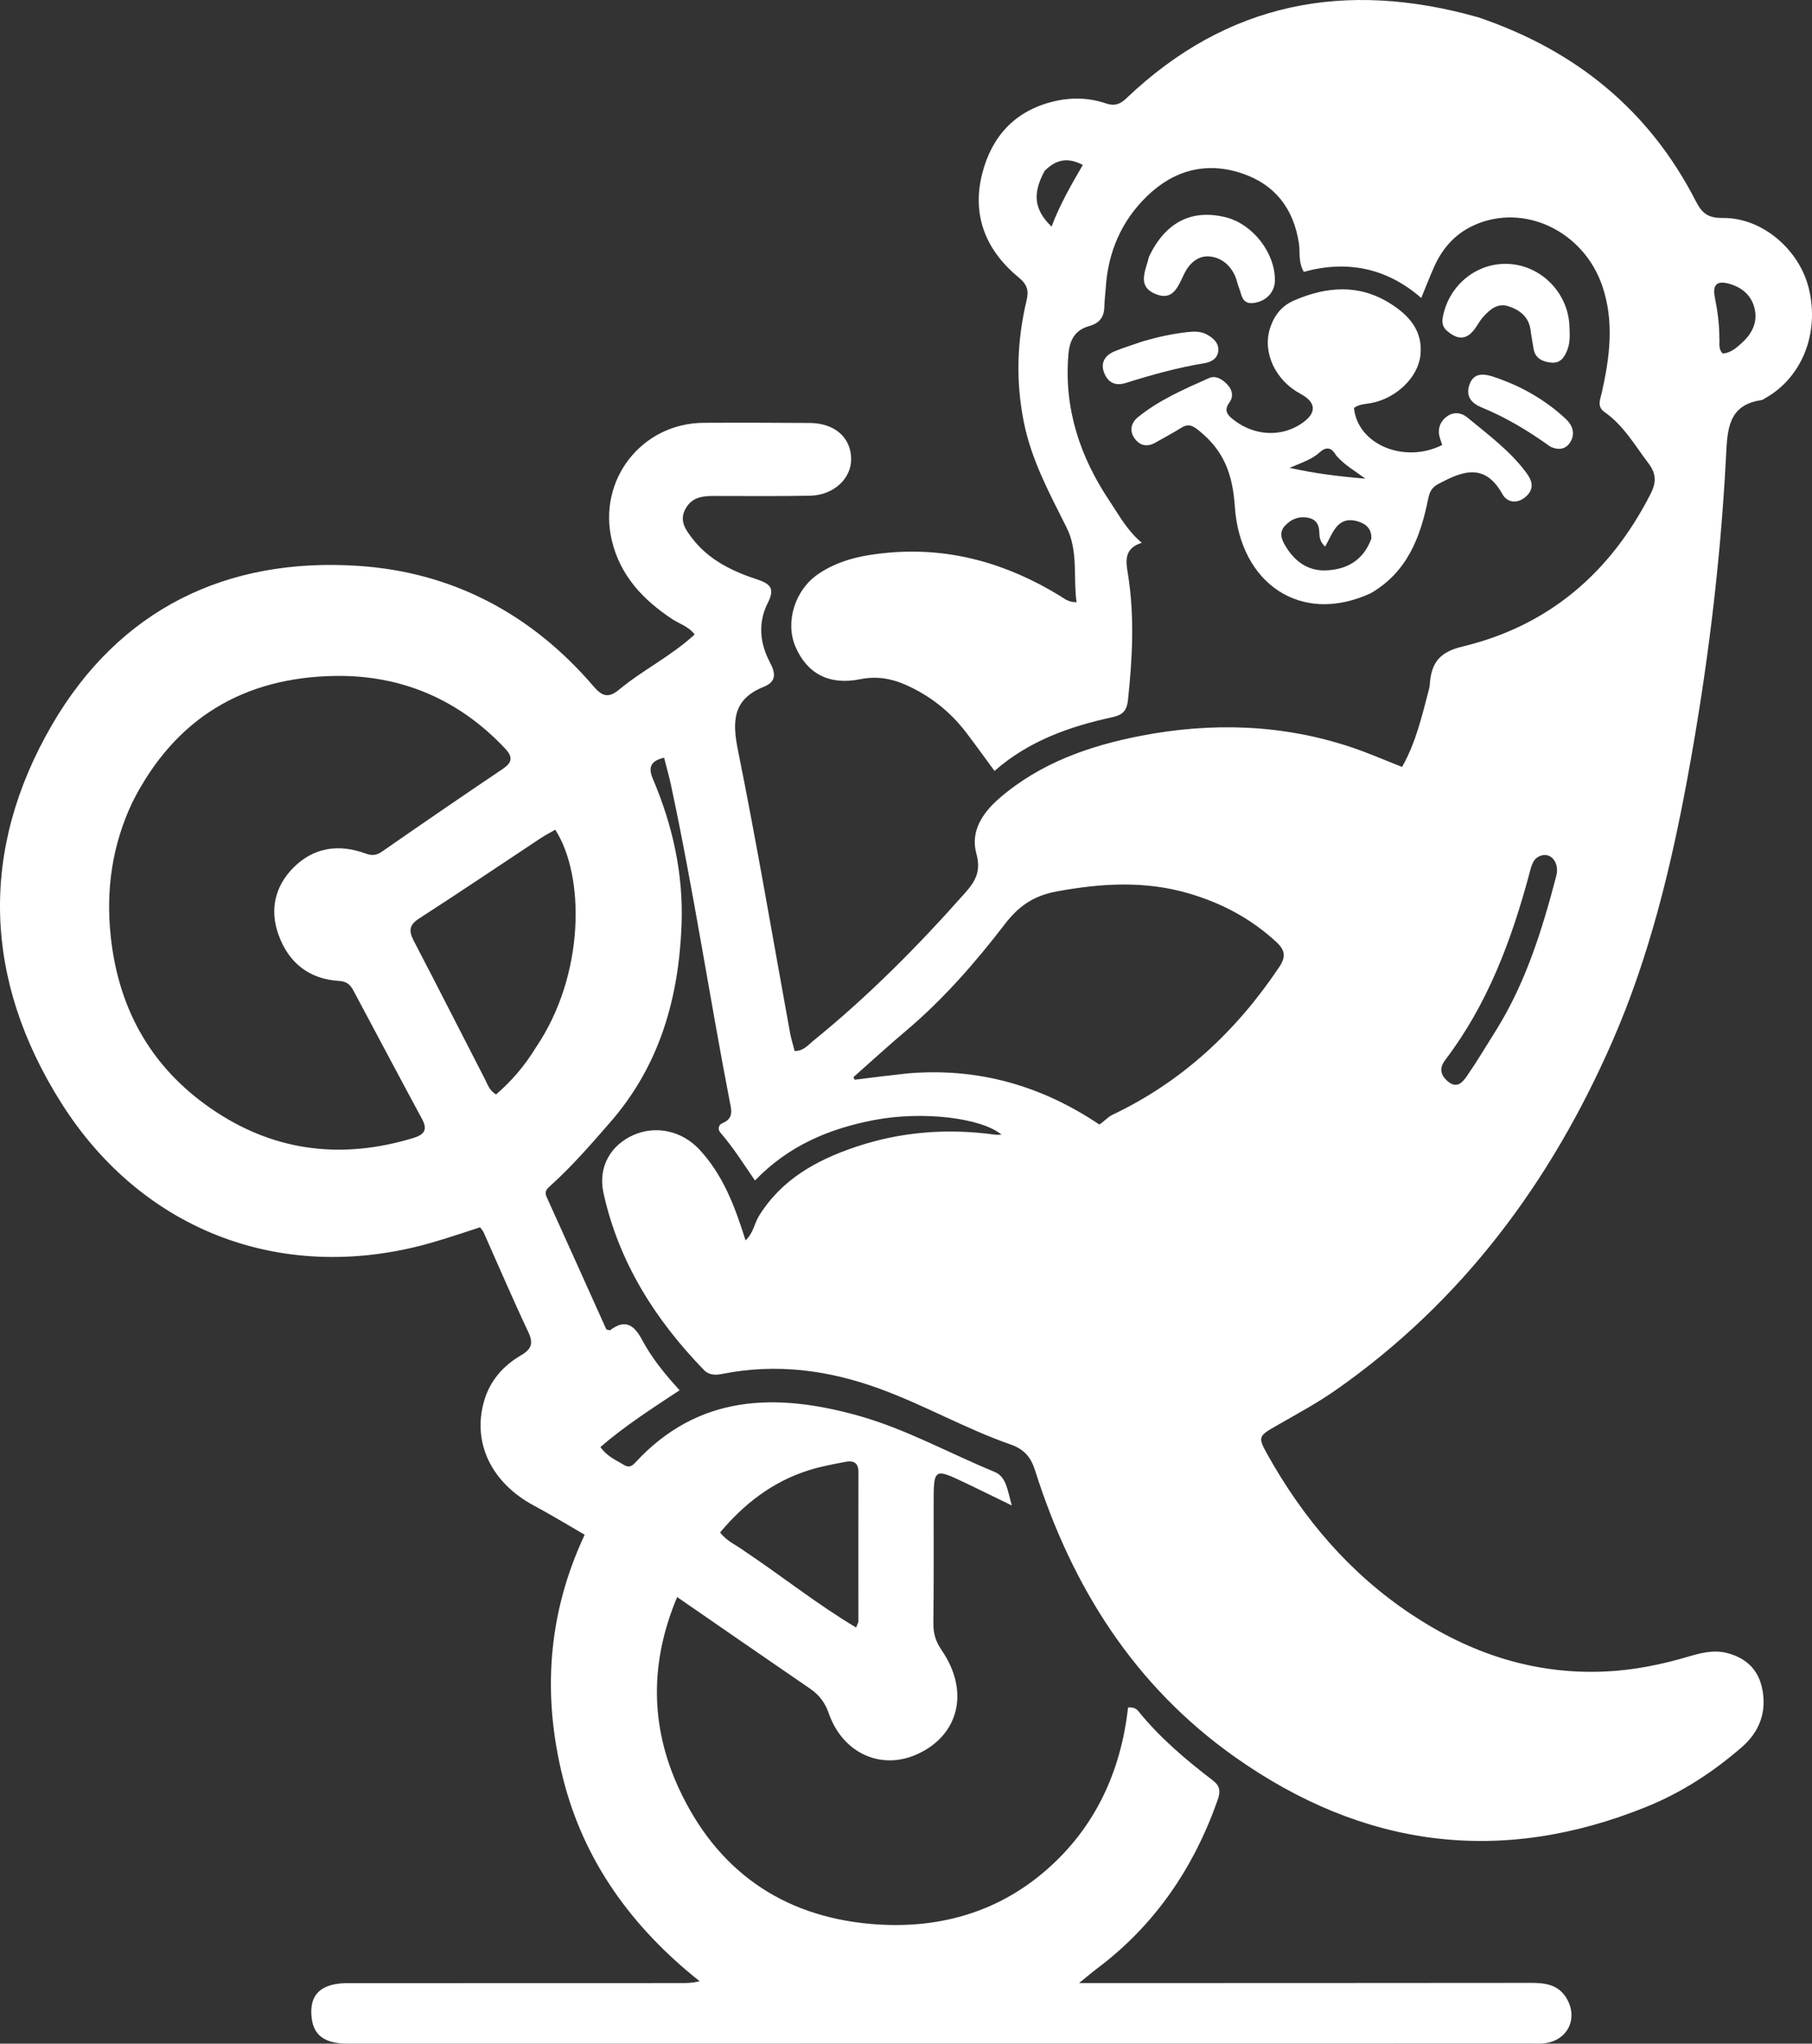<svg width="133" height="150" viewBox="0 0 133 150" fill="none" xmlns="http://www.w3.org/2000/svg">
<rect x="0" y="0" width="133" height="150" fill="#333333" stroke="none"/>
<path d="M108.519 1.275C115.639 3.694 121.027 8.058 124.453 14.73C124.905 15.61 125.312 16.012 126.443 15.998C129.364 15.963 132.093 18.341 132.776 21.207C133.553 24.469 132.268 27.696 129.585 29.216C129.487 29.272 129.39 29.355 129.285 29.369C126.857 29.712 126.791 31.518 126.694 33.413C126.289 41.351 125.312 49.218 123.871 57.039C122.645 63.691 121.059 70.231 118.347 76.434C113.838 86.749 107.342 95.519 98.053 102.023C96.672 102.99 95.174 103.794 93.708 104.635C92.37 105.402 92.3 105.454 93.037 106.769C95.668 111.473 99.066 115.478 103.585 118.483C107.903 121.354 112.588 122.916 117.8 122.685C119.868 122.594 121.887 122.191 123.873 121.606C124.807 121.331 125.754 121.07 126.748 121.322C128.109 121.667 129.027 122.493 129.329 123.872C129.707 125.605 129.172 127.088 127.843 128.241C125.755 130.052 123.456 131.555 120.897 132.595C110.139 136.971 100.033 135.612 90.61 128.936C83.231 123.708 78.675 116.451 75.974 107.925C75.659 106.93 75.162 106.367 74.164 106.017C70.902 104.875 67.882 103.149 64.634 101.954C60.85 100.561 57.01 100.047 53.03 100.84C52.541 100.938 52.054 100.952 51.663 100.549C48.089 96.865 45.415 92.64 44.299 87.577C43.87 85.631 44.844 84.044 46.484 83.313C48.14 82.575 50.053 83 51.325 84.361C53.07 86.228 53.942 88.547 54.722 91.04C55.303 90.5 55.37 89.792 55.71 89.243C57.379 86.553 59.94 85.144 62.812 84.178C66.144 83.056 69.557 82.803 73.032 83.281C73.177 83.3 73.327 83.283 73.514 83.283C72.054 82.057 67.742 81.512 64.105 82.219C60.815 82.859 57.87 84.099 55.414 86.647C54.551 85.384 53.792 84.189 52.868 83.12C52.663 82.882 52.746 82.553 53.013 82.444C53.903 82.082 53.676 81.432 53.544 80.751C52.061 73.069 50.897 65.327 49.261 57.673C49.114 56.987 48.921 56.31 48.745 55.612C47.751 55.852 47.556 56.312 47.929 57.189C49.376 60.589 50.164 64.151 50.027 67.851C49.828 73.211 48.442 78.165 44.828 82.327C43.419 83.949 42.017 85.568 40.424 87.007C40.147 87.257 39.936 87.442 40.12 87.849C41.594 91.102 43.058 94.36 44.506 97.577C44.655 97.606 44.756 97.658 44.794 97.628C45.905 96.778 46.555 97.269 47.126 98.339C47.834 99.667 48.784 100.838 49.884 102.041C47.839 103.388 45.868 104.657 44.07 106.208C44.547 106.895 45.212 107.167 45.814 107.529C46.132 107.72 46.363 107.639 46.6 107.381C51.248 102.318 56.969 102.218 63.008 103.909C66.489 104.884 69.666 106.661 72.999 108.032C73.875 108.392 73.943 109.375 74.266 110.498C73.013 109.889 71.994 109.386 70.97 108.896C68.528 107.727 68.53 107.729 68.53 110.431C68.53 113.335 68.545 116.239 68.509 119.143C68.5 119.895 68.685 120.493 69.118 121.123C71.188 124.133 70.396 127.372 67.306 128.761C64.659 129.951 61.848 128.682 60.827 125.743C60.545 124.934 60.105 124.385 59.433 123.925C56.242 121.739 53.061 119.537 49.703 117.22C47.692 121.992 47.716 126.684 49.819 131.247C52.578 137.232 57.352 140.641 63.92 141.212C68.695 141.626 73.126 140.459 76.809 137.246C80.407 134.107 82.279 129.992 82.798 125.323C83.252 125.292 83.429 125.439 83.571 125.614C85.145 127.561 87.042 129.162 89.015 130.673C89.573 131.1 89.592 131.498 89.372 132.122C87.61 137.123 84.752 141.318 80.493 144.509C80.134 144.778 79.795 145.073 79.204 145.552C80.016 145.552 80.584 145.552 81.153 145.552C91.556 145.549 101.96 145.55 112.363 145.538C113.423 145.536 114.393 145.659 114.995 146.687C115.845 148.139 115.083 149.738 113.414 149.967C113.081 150.013 112.739 149.993 112.401 149.993C83.445 149.996 54.488 149.999 25.531 150C23.881 150 23.051 149.423 22.884 148.171C22.68 146.642 23.32 145.787 24.842 145.596C25.25 145.545 25.667 145.559 26.08 145.559C34.042 145.555 42.004 145.554 49.966 145.553C50.403 145.552 50.839 145.552 51.351 145.416C46.398 141.476 42.852 136.623 41.319 130.498C39.802 124.44 40.182 118.473 42.915 112.645C41.643 111.912 40.434 111.173 39.187 110.505C36.065 108.832 34.645 105.89 35.536 102.82C35.968 101.331 36.938 100.238 38.24 99.477C39.01 99.027 39.169 98.602 38.776 97.768C37.636 95.349 36.585 92.889 35.496 90.446C35.451 90.346 35.369 90.263 35.239 90.08C34.101 90.444 32.945 90.843 31.771 91.183C20.943 94.33 10.495 90.479 4.474 80.918C-1.23 71.861 -1.514 62.372 3.817 53.201C8.741 44.73 16.625 40.869 26.379 41.539C33.256 42.012 39.035 45.089 43.56 50.369C44.214 51.133 44.67 51.258 45.463 50.6C47.196 49.162 49.257 48.164 50.986 46.569C50.547 45.979 49.876 45.794 49.336 45.437C47.201 44.025 45.526 42.253 44.911 39.679C43.846 35.225 47.098 31.059 51.654 31.033C54.245 31.018 56.836 31.028 59.428 31.044C61.256 31.055 62.45 32.098 62.474 33.668C62.496 35.13 61.185 36.353 59.445 36.385C57.08 36.429 54.713 36.405 52.347 36.404C51.528 36.404 50.782 36.51 50.322 37.333C49.829 38.213 50.323 38.875 50.794 39.494C52.007 41.089 53.748 41.931 55.576 42.53C56.625 42.874 56.862 43.251 56.35 44.266C55.624 45.707 55.768 47.218 56.511 48.613C56.949 49.435 56.985 50.039 56.054 50.413C53.799 51.319 53.728 52.906 54.166 55.07C55.559 61.955 56.726 68.886 57.987 75.798C58.067 76.234 58.203 76.661 58.325 77.14C58.96 77.156 59.304 76.709 59.688 76.398C63.73 73.12 67.38 69.439 70.831 65.543C71.628 64.644 72.014 63.93 71.662 62.641C71.215 61.008 72.128 59.648 73.358 58.586C76.356 55.993 79.994 54.728 83.764 54.002C88.948 53.003 94.147 53.152 99.215 54.856C100.451 55.272 101.651 55.797 102.913 56.29C103.946 54.464 104.386 52.481 104.903 50.526C104.941 50.381 104.944 50.227 104.958 50.077C105.099 48.6 105.705 47.849 107.343 47.456C113.662 45.938 118.198 42.053 121.15 36.254C121.58 35.409 121.577 34.769 120.99 33.997C119.989 32.681 119.17 31.219 117.776 30.248C117.186 29.837 117.463 29.307 117.573 28.815C118.151 26.218 118.498 23.637 117.618 21.019C116.266 16.995 111.906 14.877 108.222 16.518C106.858 17.126 105.909 18.17 105.294 19.52C104.984 20.199 104.72 20.9 104.32 21.871C101.749 19.63 98.831 19.092 95.7 19.953C95.275 19.217 95.44 18.511 95.34 17.859C94.948 15.294 93.567 13.532 91.156 12.724C88.546 11.848 86.171 12.482 84.197 14.393C82.307 16.223 81.328 18.505 81.161 21.136C81.133 21.587 81.069 22.037 81.059 22.488C81.044 23.258 80.726 23.718 79.945 23.934C78.929 24.215 78.509 24.924 78.419 26.025C78.091 30.011 79.274 33.54 81.452 36.79C82.139 37.814 82.717 38.921 83.807 39.838C82.439 40.27 82.651 41.264 82.793 42.154C83.285 45.235 83.119 48.301 82.793 51.382C82.708 52.187 82.377 52.481 81.663 52.636C78.517 53.32 75.524 54.369 72.997 56.584C72.278 55.609 71.61 54.676 70.914 53.764C69.726 52.205 68.227 51.033 66.437 50.247C65.384 49.785 64.303 49.617 63.144 49.852C60.871 50.312 59.229 49.454 58.378 47.443C57.622 45.654 58.344 43.313 60.035 42.149C61.604 41.069 63.419 40.722 65.256 40.562C69.793 40.166 73.947 41.376 77.805 43.737C78.117 43.928 78.399 44.205 79.018 44.201C78.763 42.36 79.159 40.461 78.293 38.732C77.046 36.239 75.718 33.8 75.156 31.019C74.547 28.007 74.639 25.029 75.348 22.062C75.524 21.327 75.406 20.886 74.766 20.359C72.361 18.381 71.306 15.802 72.1 12.717C72.798 10.01 74.497 8.14 77.292 7.455C78.594 7.136 79.909 7.157 81.18 7.591C81.805 7.805 82.213 7.656 82.678 7.212C90.092 0.148 98.762 -1.496 108.519 1.275ZM9.715 58.887C8.23 62.027 7.758 65.315 8.132 68.77C8.729 74.285 11.28 78.613 15.889 81.632C20.368 84.565 25.227 85.075 30.324 83.53C31.057 83.308 31.435 82.981 30.989 82.155C29.291 79.009 27.622 75.848 25.936 72.696C25.719 72.291 25.461 72.032 24.901 71.999C22.688 71.868 21.184 70.671 20.441 68.604C19.783 66.775 20.181 65.054 21.524 63.695C23.012 62.191 24.866 61.922 26.832 62.646C27.312 62.823 27.638 62.785 28.058 62.492C30.988 60.456 33.93 58.437 36.89 56.445C37.603 55.965 37.662 55.567 37.07 54.936C33.681 51.326 29.434 49.534 24.592 49.611C17.966 49.717 12.862 52.649 9.715 58.887ZM66.55 78.792C71.718 78.329 76.427 79.666 80.69 82.536C81.086 82.286 81.3 81.99 81.646 81.826C86.767 79.396 90.753 75.674 93.895 70.978C94.401 70.222 94.324 69.737 93.686 69.145C91.827 67.419 89.66 66.277 87.247 65.571C84.034 64.632 80.834 64.826 77.57 65.428C75.88 65.739 74.778 66.494 73.761 67.821C71.587 70.655 69.236 73.348 66.492 75.665C65.187 76.766 63.927 77.923 62.647 79.055C62.675 79.12 62.703 79.185 62.731 79.25C63.935 79.098 65.138 78.946 66.55 78.792ZM39.339 76.875C42.948 71.553 42.941 64.282 40.755 60.898C40.405 61.1 40.04 61.286 39.701 61.51C36.724 63.479 33.768 65.479 30.769 67.412C30.016 67.897 29.993 68.333 30.374 69.063C32.135 72.433 33.848 75.827 35.593 79.206C35.792 79.591 35.919 80.05 36.415 80.326C37.524 79.366 38.483 78.274 39.339 76.875ZM54.682 113.873C57.405 115.691 59.972 117.748 62.839 119.455C62.937 119.192 63.007 119.092 63.007 118.992C63.01 115.344 63 111.696 63.009 108.048C63.011 107.358 62.636 107.183 62.072 107.292C61.156 107.47 60.23 107.636 59.343 107.918C56.706 108.755 54.616 110.377 52.856 112.476C53.359 113.143 54.018 113.377 54.682 113.873ZM109.875 75.514C112.018 72.043 113.208 68.198 114.23 64.289C114.467 63.383 113.915 62.597 113.174 62.782C112.513 62.947 112.407 63.555 112.262 64.096C110.947 69.005 109.191 73.712 106.077 77.802C105.626 78.394 105.725 78.911 106.278 79.377C106.932 79.929 107.358 79.435 107.667 78.987C108.415 77.904 109.088 76.769 109.875 75.514ZM126.201 24.83C126.239 25.191 126.097 25.586 126.442 25.947C127.058 25.907 127.508 25.488 127.932 25.091C128.66 24.409 129.039 23.551 128.761 22.546C128.511 21.641 127.838 21.096 126.961 20.84C126.021 20.565 125.684 20.883 125.871 21.843C126.051 22.765 126.2 23.69 126.201 24.83ZM76.677 12.539C75.769 14.211 75.896 15.393 77.184 16.632C77.784 15.035 78.614 13.589 79.479 12.103C78.386 11.541 77.547 11.675 76.677 12.539Z" fill="white"/>
<path d="M100.63 43.533C95.445 45.936 91.016 42.777 90.638 37.197C90.472 34.749 89.814 33.074 88.009 31.611C87.503 31.201 87.203 31.083 86.676 31.416C86.073 31.796 85.437 32.122 84.819 32.48C84.188 32.846 83.639 32.711 83.249 32.135C82.872 31.579 83.051 31.003 83.524 30.62C85.088 29.353 86.926 28.559 88.741 27.75C89.247 27.524 89.77 27.863 90.134 28.278C90.463 28.653 90.542 29.126 90.244 29.531C89.801 30.134 90.092 30.463 90.562 30.827C92.049 31.98 93.996 32.103 95.495 31.112C96.662 30.34 96.649 29.546 95.459 28.908C93.605 27.914 92.656 25.874 93.217 24.101C93.517 23.154 94.072 22.443 95.004 22.044C97.375 21.027 99.728 20.836 102.011 22.256C103.422 23.134 104.474 24.298 104.253 26.115C104.054 27.746 102.448 29.241 100.654 29.581C100.215 29.664 99.756 29.655 99.383 29.945C99.638 32.611 103.065 34.067 105.862 32.659C105.795 32.46 105.711 32.258 105.66 32.047C105.51 31.426 105.731 30.904 106.218 30.555C106.693 30.214 107.261 30.275 107.691 30.632C109.221 31.902 110.84 33.084 112.039 34.709C112.452 35.269 112.644 35.848 112.032 36.419C111.386 37.021 110.626 36.896 110.278 36.271C108.976 33.935 107.339 34.576 105.563 35.528C105.058 35.798 104.924 36.142 104.817 36.664C104.255 39.421 103.307 41.965 100.63 43.533ZM100.652 39.554C100.702 38.813 100.249 38.434 99.632 38.261C98.136 37.841 97.82 39.173 97.262 40.121C96.873 39.755 96.846 39.411 96.838 39.078C96.825 38.521 96.612 38.128 96.043 38.009C95.361 37.865 94.78 38.089 94.316 38.589C93.924 39.012 94.005 39.458 94.271 39.935C94.948 41.149 95.956 41.926 97.34 41.864C98.788 41.8 100.028 41.202 100.652 39.554ZM98.084 33.441C97.76 32.893 97.402 32.713 96.85 33.213C96.304 33.707 95.589 33.942 94.656 34.339C96.568 34.761 98.219 34.963 100.217 35.133C99.341 34.481 98.677 34.127 98.084 33.441Z" fill="white"/>
<path d="M106.296 24.354C105.838 24.009 105.826 23.631 105.918 23.19C106.401 20.854 108.469 19.226 110.789 19.375C113.181 19.528 115.116 21.535 115.199 23.97C115.218 24.53 115.259 25.097 115.056 25.644C114.845 26.213 114.529 26.689 113.854 26.614C113.241 26.546 112.676 26.326 112.561 25.582C112.492 25.137 112.401 24.696 112.346 24.249C112.224 23.242 111.525 22.73 110.681 22.468C109.909 22.227 109.33 22.736 108.844 23.286C108.647 23.51 108.497 23.776 108.329 24.025C107.802 24.81 107.174 25.073 106.296 24.354Z" fill="white"/>
<path d="M84.339 18.832C85.547 16.302 87.472 15.334 89.952 15.944C91.945 16.434 93.599 18.554 93.578 20.59C93.568 21.463 92.905 22.153 91.956 22.243C91.148 22.32 91.141 21.622 90.942 21.127C90.83 20.848 90.779 20.544 90.66 20.27C90.3 19.446 89.628 18.901 88.783 18.823C87.936 18.745 87.302 19.327 86.932 20.073C86.475 20.995 86.126 22.146 84.776 21.564C83.44 20.987 84.091 19.87 84.339 18.832Z" fill="white"/>
<path d="M83.904 25.046C85.034 24.719 86.09 24.493 87.171 24.374C87.67 24.319 88.162 24.315 88.592 24.556C89.054 24.815 89.493 25.183 89.418 25.787C89.347 26.349 88.875 26.582 88.376 26.664C86.415 26.983 84.51 27.52 82.619 28.113C81.819 28.364 81.278 28.031 81.023 27.306C80.768 26.579 81.143 26.059 81.811 25.785C82.466 25.517 83.148 25.31 83.904 25.046Z" fill="white"/>
<path d="M113.785 32.777C112.16 31.609 110.525 30.634 108.75 29.905C107.997 29.596 107.563 29.083 107.855 28.236C108.149 27.381 108.855 27.409 109.529 27.626C111.546 28.276 113.364 29.294 114.925 30.745C115.405 31.191 115.626 31.773 115.303 32.373C115.003 32.93 114.478 33.108 113.785 32.777Z" fill="white"/>
</svg>
